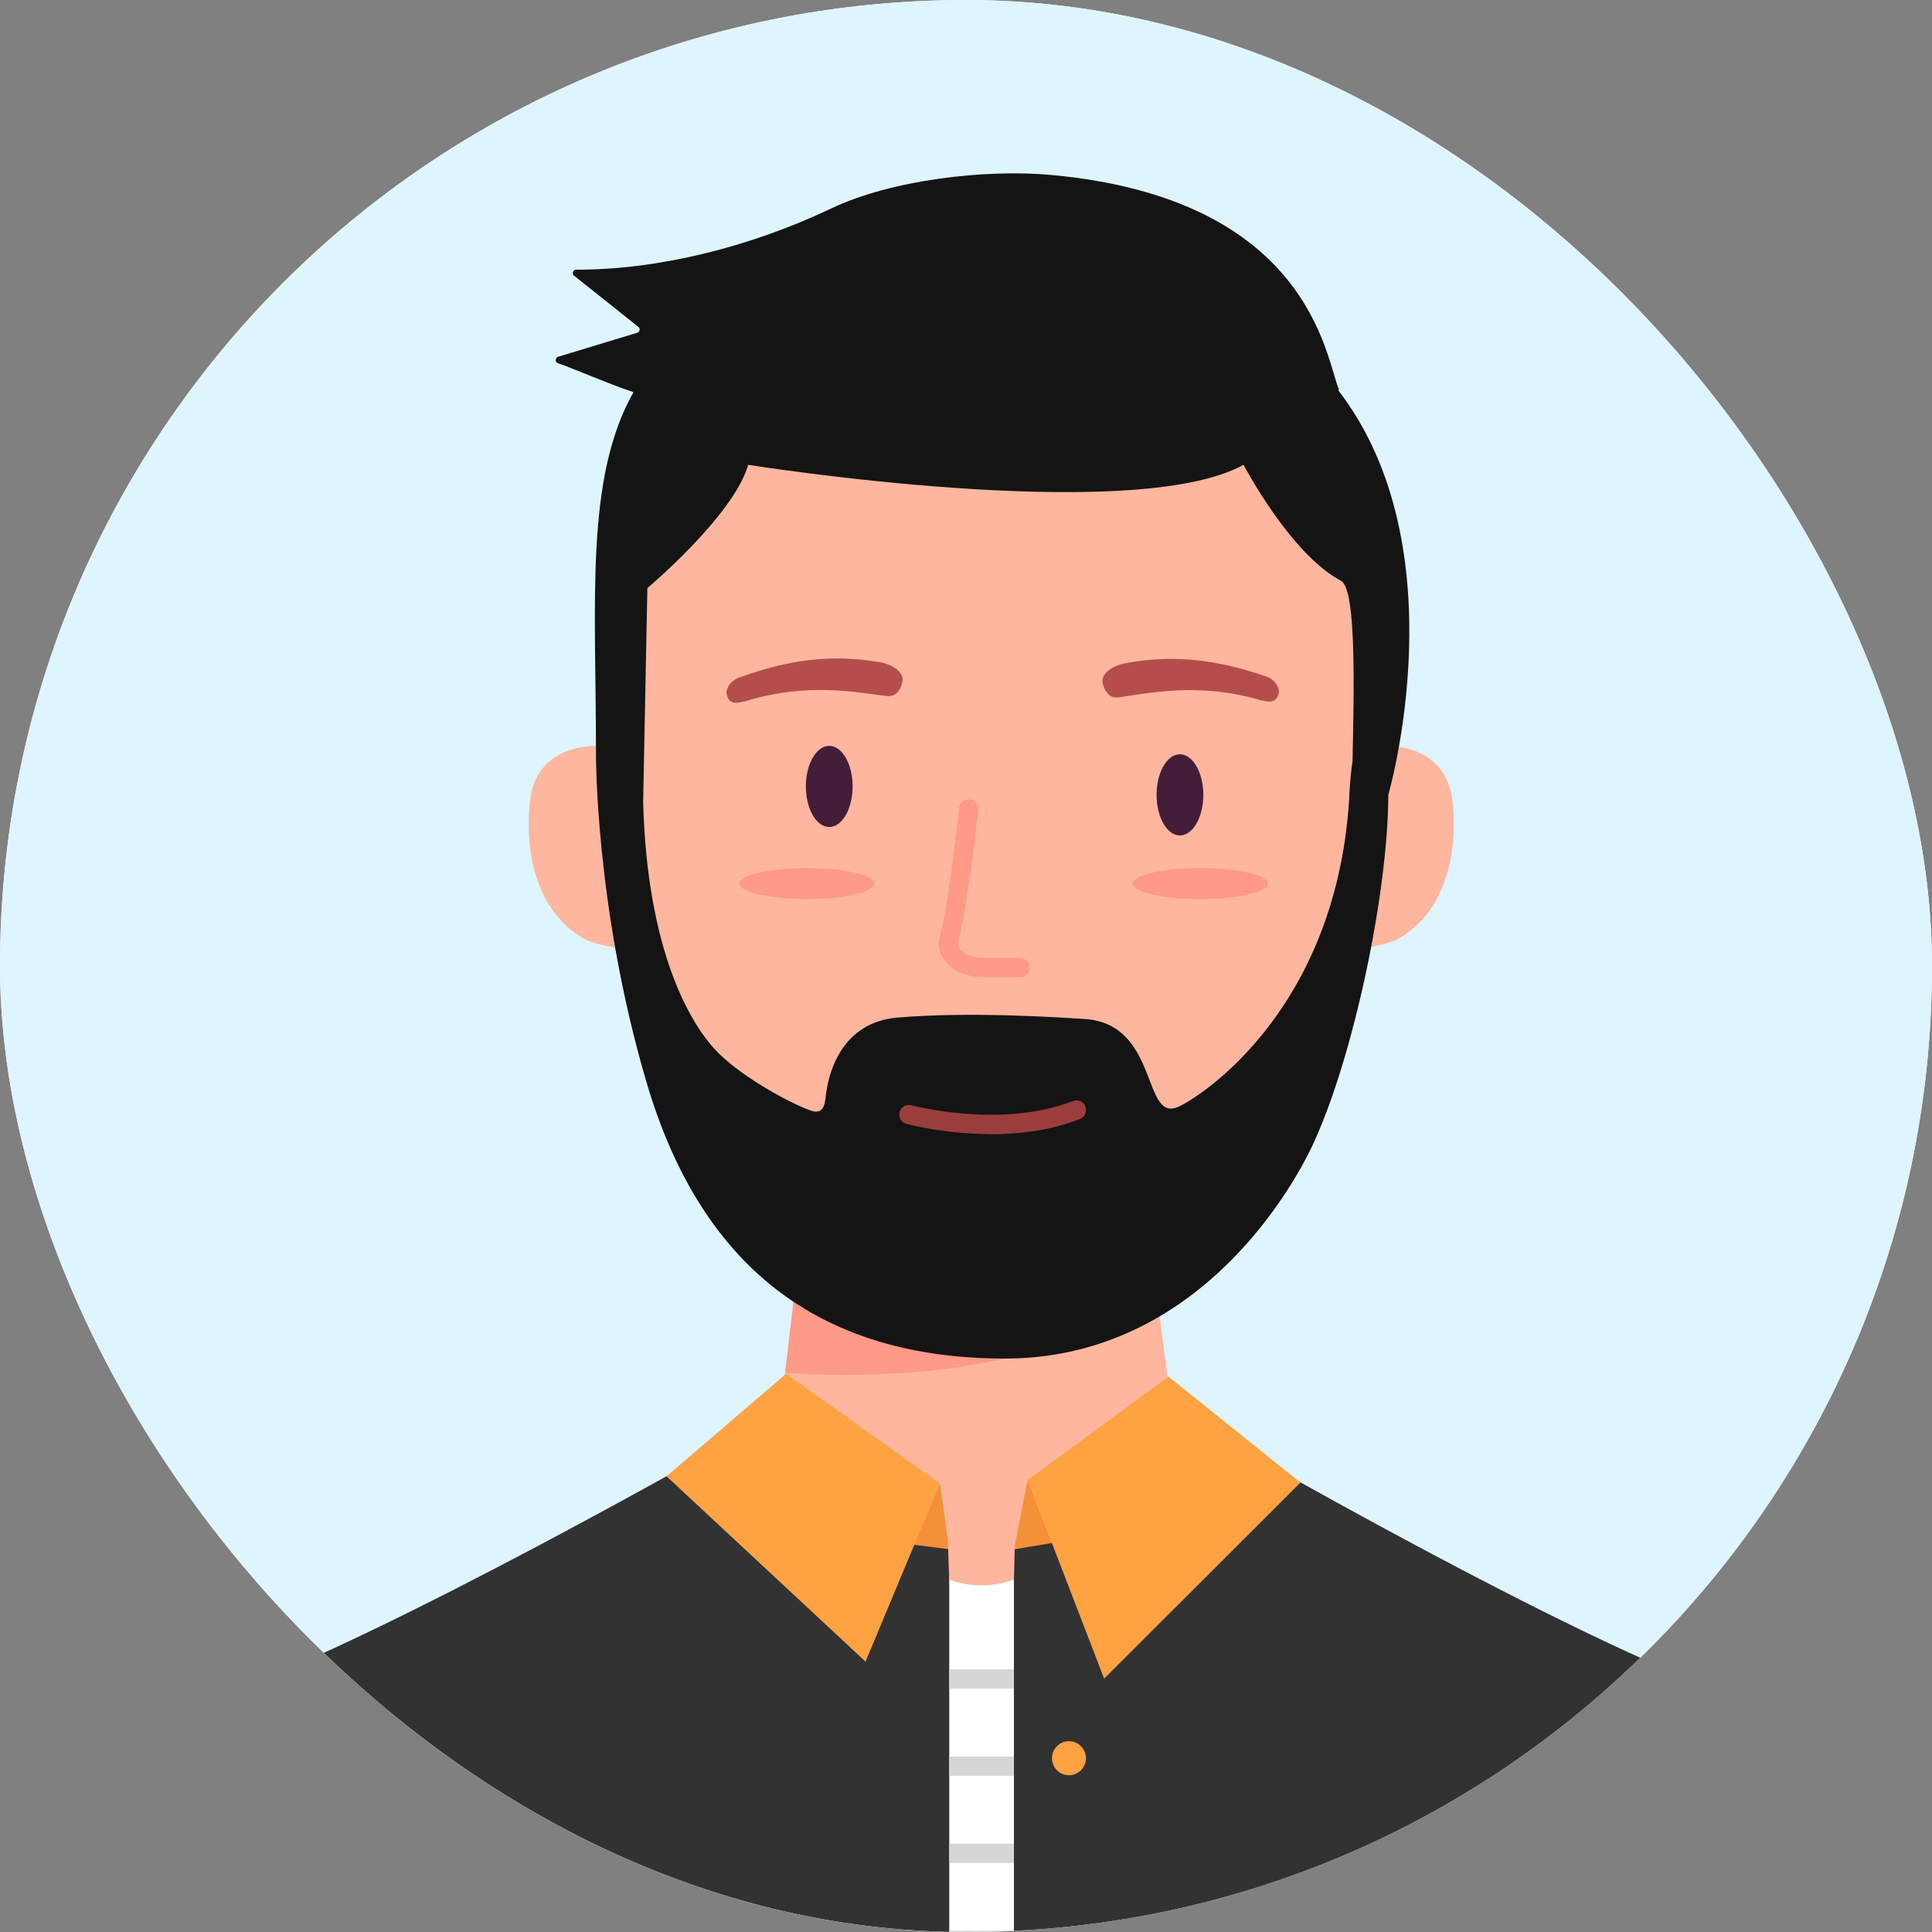 <svg width="36" height="36" viewBox="0 0 36 36" fill="none" xmlns="http://www.w3.org/2000/svg">
<rect x="0" y="0" width="36" height="36" fill="#808080" stroke="none"/>
<g clip-path="url(#clip0_9604_31606)">
<rect width="36" height="36" rx="18" fill="white"/>
<circle cx="18" cy="18" r="18" fill="#DEF4FF"/>
<path d="M25.679 13.905C25.679 13.905 26.953 13.75 27.069 14.963C27.184 16.176 26.777 17.109 26.021 17.512C26.021 17.512 25.859 17.591 25.488 17.656L25.679 13.908V13.905Z" fill="#FFB69F"/>
<path d="M11.261 13.905C11.261 13.905 9.986 13.75 9.871 14.963C9.756 16.176 10.162 17.109 10.918 17.512C10.918 17.512 11.081 17.591 11.451 17.656L11.261 13.908V13.905Z" fill="#FFB69F"/>
<path d="M1.08 37.701C1.08 37.701 1.08 32.611 4.061 31.606C7.042 30.602 13.777 26.746 13.777 26.746H18.335V37.701H1.08Z" fill="#323232"/>
<path d="M35.309 37.701C35.309 37.701 35.309 32.611 32.329 31.606C29.348 30.602 22.684 26.746 22.684 26.746H18.055V37.701H35.309Z" fill="#323232"/>
<path d="M14.911 23.227L14.49 26.747H21.899L21.438 23.227H14.911Z" fill="#FFB69F"/>
<path d="M18.195 28.855C20.241 28.855 21.899 28.135 21.899 27.246C21.899 26.357 20.241 25.637 18.195 25.637C16.149 25.637 14.49 26.357 14.49 27.246C14.49 28.135 16.149 28.855 18.195 28.855Z" fill="#FFB69F"/>
<path d="M14.631 25.579C14.631 25.579 19.689 26.044 21.471 23.826V21.277L15.059 21.893L14.631 25.579Z" fill="#FF9988"/>
<path d="M18.497 24.25C22.575 24.25 25.881 20.023 25.881 14.81C25.881 9.597 22.575 5.371 18.497 5.371C14.419 5.371 11.113 9.597 11.113 14.81C11.113 20.023 14.419 24.25 18.497 24.25Z" fill="#FFB69F"/>
<path d="M24.944 7.272C24.944 7.272 24.951 7.254 24.944 7.243C24.699 6.656 24.4 3.708 19.598 3.261C18.366 3.146 16.606 3.351 15.49 3.884C13.96 4.611 12.25 5.029 10.738 5.025C10.673 5.025 10.648 5.112 10.706 5.144L11.886 6.084C11.933 6.109 11.93 6.177 11.879 6.199L10.396 6.649C10.342 6.671 10.342 6.75 10.396 6.768C10.637 6.847 11.249 7.117 11.804 7.308C10.896 8.913 11.105 11.221 11.105 13.993C11.105 13.993 11.076 16.866 12.045 20.16C13.103 23.76 15.425 25.304 18.698 25.315C22.182 25.329 24 22.341 24.486 21.279C25.228 19.652 25.865 16.628 25.869 14.81C25.869 14.81 27.208 10.217 24.936 7.272H24.944ZM21.984 20.61C21.264 20.977 21.628 19.066 20.195 18.986C19.716 18.957 18.089 18.846 16.721 18.961C15.681 19.051 15.429 19.987 15.382 20.462C15.36 20.668 15.288 20.761 15.094 20.689C14.662 20.531 13.744 20.02 13.312 19.544C12.866 19.055 12.059 17.733 11.984 14.944L12.063 10.958C12.063 10.958 13.665 9.615 13.942 8.661C13.942 8.661 21.099 9.806 23.172 8.661C23.172 8.661 24.04 10.321 24.987 10.822C25.278 10.973 25.228 12.866 25.203 14.173C25.178 14.35 25.156 14.551 25.145 14.789C24.954 18.522 22.697 20.246 21.981 20.613L21.984 20.61Z" fill="#141414"/>
<path d="M21.986 15.567C22.227 15.567 22.422 15.228 22.422 14.811C22.422 14.393 22.227 14.055 21.986 14.055C21.746 14.055 21.551 14.393 21.551 14.811C21.551 15.228 21.746 15.567 21.986 15.567Z" fill="#441D39"/>
<path d="M15.451 15.41C15.692 15.41 15.887 15.072 15.887 14.654C15.887 14.237 15.692 13.898 15.451 13.898C15.211 13.898 15.016 14.237 15.016 14.654C15.016 15.072 15.211 15.41 15.451 15.41Z" fill="#441D39"/>
<path d="M19.005 18.208H18.317C18.011 18.208 17.741 18.089 17.597 17.891C17.493 17.75 17.464 17.585 17.514 17.423C17.669 16.926 17.871 15.072 17.871 15.054C17.882 14.953 17.968 14.885 18.069 14.896C18.166 14.906 18.238 14.996 18.227 15.094C18.22 15.173 18.018 16.998 17.856 17.531C17.842 17.585 17.849 17.632 17.885 17.682C17.961 17.783 18.13 17.851 18.317 17.851H19.005C19.106 17.851 19.185 17.93 19.185 18.031C19.185 18.132 19.106 18.211 19.005 18.211V18.208Z" fill="#FF9988"/>
<path d="M22.366 16.752C23.06 16.752 23.622 16.623 23.622 16.464C23.622 16.305 23.06 16.176 22.366 16.176C21.672 16.176 21.109 16.305 21.109 16.464C21.109 16.623 21.672 16.752 22.366 16.752Z" fill="#FF9988"/>
<path d="M15.034 16.752C15.728 16.752 16.29 16.623 16.29 16.464C16.29 16.305 15.728 16.176 15.034 16.176C14.34 16.176 13.777 16.305 13.777 16.464C13.777 16.623 14.34 16.752 15.034 16.752Z" fill="#FF9988"/>
<path d="M23.511 13.053C22.312 12.7 21.394 12.923 20.836 12.995C20.599 13.024 20.548 12.732 20.548 12.732C20.502 12.534 20.768 12.398 20.955 12.361C21.585 12.246 22.392 12.189 23.587 12.603C23.817 12.682 23.832 12.876 23.832 12.876C23.806 13.092 23.67 13.096 23.511 13.049V13.053Z" fill="#B54D4D"/>
<path d="M13.859 13.075C15.051 12.7 15.972 12.909 16.53 12.97C16.768 12.995 16.815 12.704 16.815 12.704C16.858 12.506 16.588 12.373 16.401 12.34C15.767 12.236 14.961 12.189 13.776 12.625C13.546 12.707 13.535 12.902 13.535 12.902C13.564 13.118 13.701 13.118 13.856 13.071L13.859 13.075Z" fill="#B54D4D"/>
<path d="M18.458 21.132C17.608 21.132 16.931 20.952 16.888 20.941C16.791 20.916 16.737 20.815 16.762 20.721C16.787 20.628 16.888 20.57 16.982 20.595C17 20.599 18.656 21.038 19.991 20.516C20.085 20.48 20.189 20.527 20.225 20.617C20.261 20.71 20.214 20.815 20.124 20.851C19.574 21.067 18.983 21.135 18.461 21.135L18.458 21.132Z" fill="#9B3D3D"/>
<path d="M14.648 25.598L17.514 27.642L16.128 30.962L12.42 27.509L14.648 25.598Z" fill="#FFA242"/>
<path d="M17.514 27.641L17.687 28.868L17.035 28.785L17.514 27.641Z" fill="#F49037"/>
<path d="M19.148 27.578L18.896 28.87L19.602 28.752L19.148 27.578Z" fill="#F49037"/>
<path d="M19.148 27.578L21.773 25.652L24.232 27.625L20.574 31.279L19.148 27.578Z" fill="#FFA242"/>
<path d="M18.893 29.344H17.688V37.699H18.893V29.344Z" fill="white"/>
<path d="M17.662 28.699L17.687 29.433C17.687 29.433 18.249 29.678 18.893 29.433L18.911 28.767L17.658 28.695L17.662 28.699Z" fill="#FFB69F"/>
<path d="M18.893 31.105H17.688V31.465H18.893V31.105Z" fill="#D6D6D6"/>
<path d="M18.893 32.73H17.688V33.09H18.893V32.73Z" fill="#D6D6D6"/>
<path d="M18.893 34.355H17.688V34.715H18.893V34.355Z" fill="#D6D6D6"/>
<path d="M18.893 35.977H17.688V36.337H18.893V35.977Z" fill="#D6D6D6"/>
<path d="M19.918 33.079C20.093 33.079 20.235 32.937 20.235 32.762C20.235 32.587 20.093 32.445 19.918 32.445C19.743 32.445 19.602 32.587 19.602 32.762C19.602 32.937 19.743 33.079 19.918 33.079Z" fill="#FFA242"/>
<path d="M19.918 36.614C20.093 36.614 20.235 36.472 20.235 36.297C20.235 36.122 20.093 35.98 19.918 35.98C19.743 35.98 19.602 36.122 19.602 36.297C19.602 36.472 19.743 36.614 19.918 36.614Z" fill="#FFA242"/>
</g>
<defs>
<clipPath id="clip0_9604_31606">
<rect width="36" height="36" rx="18" fill="white"/>
</clipPath>
</defs>
</svg>

